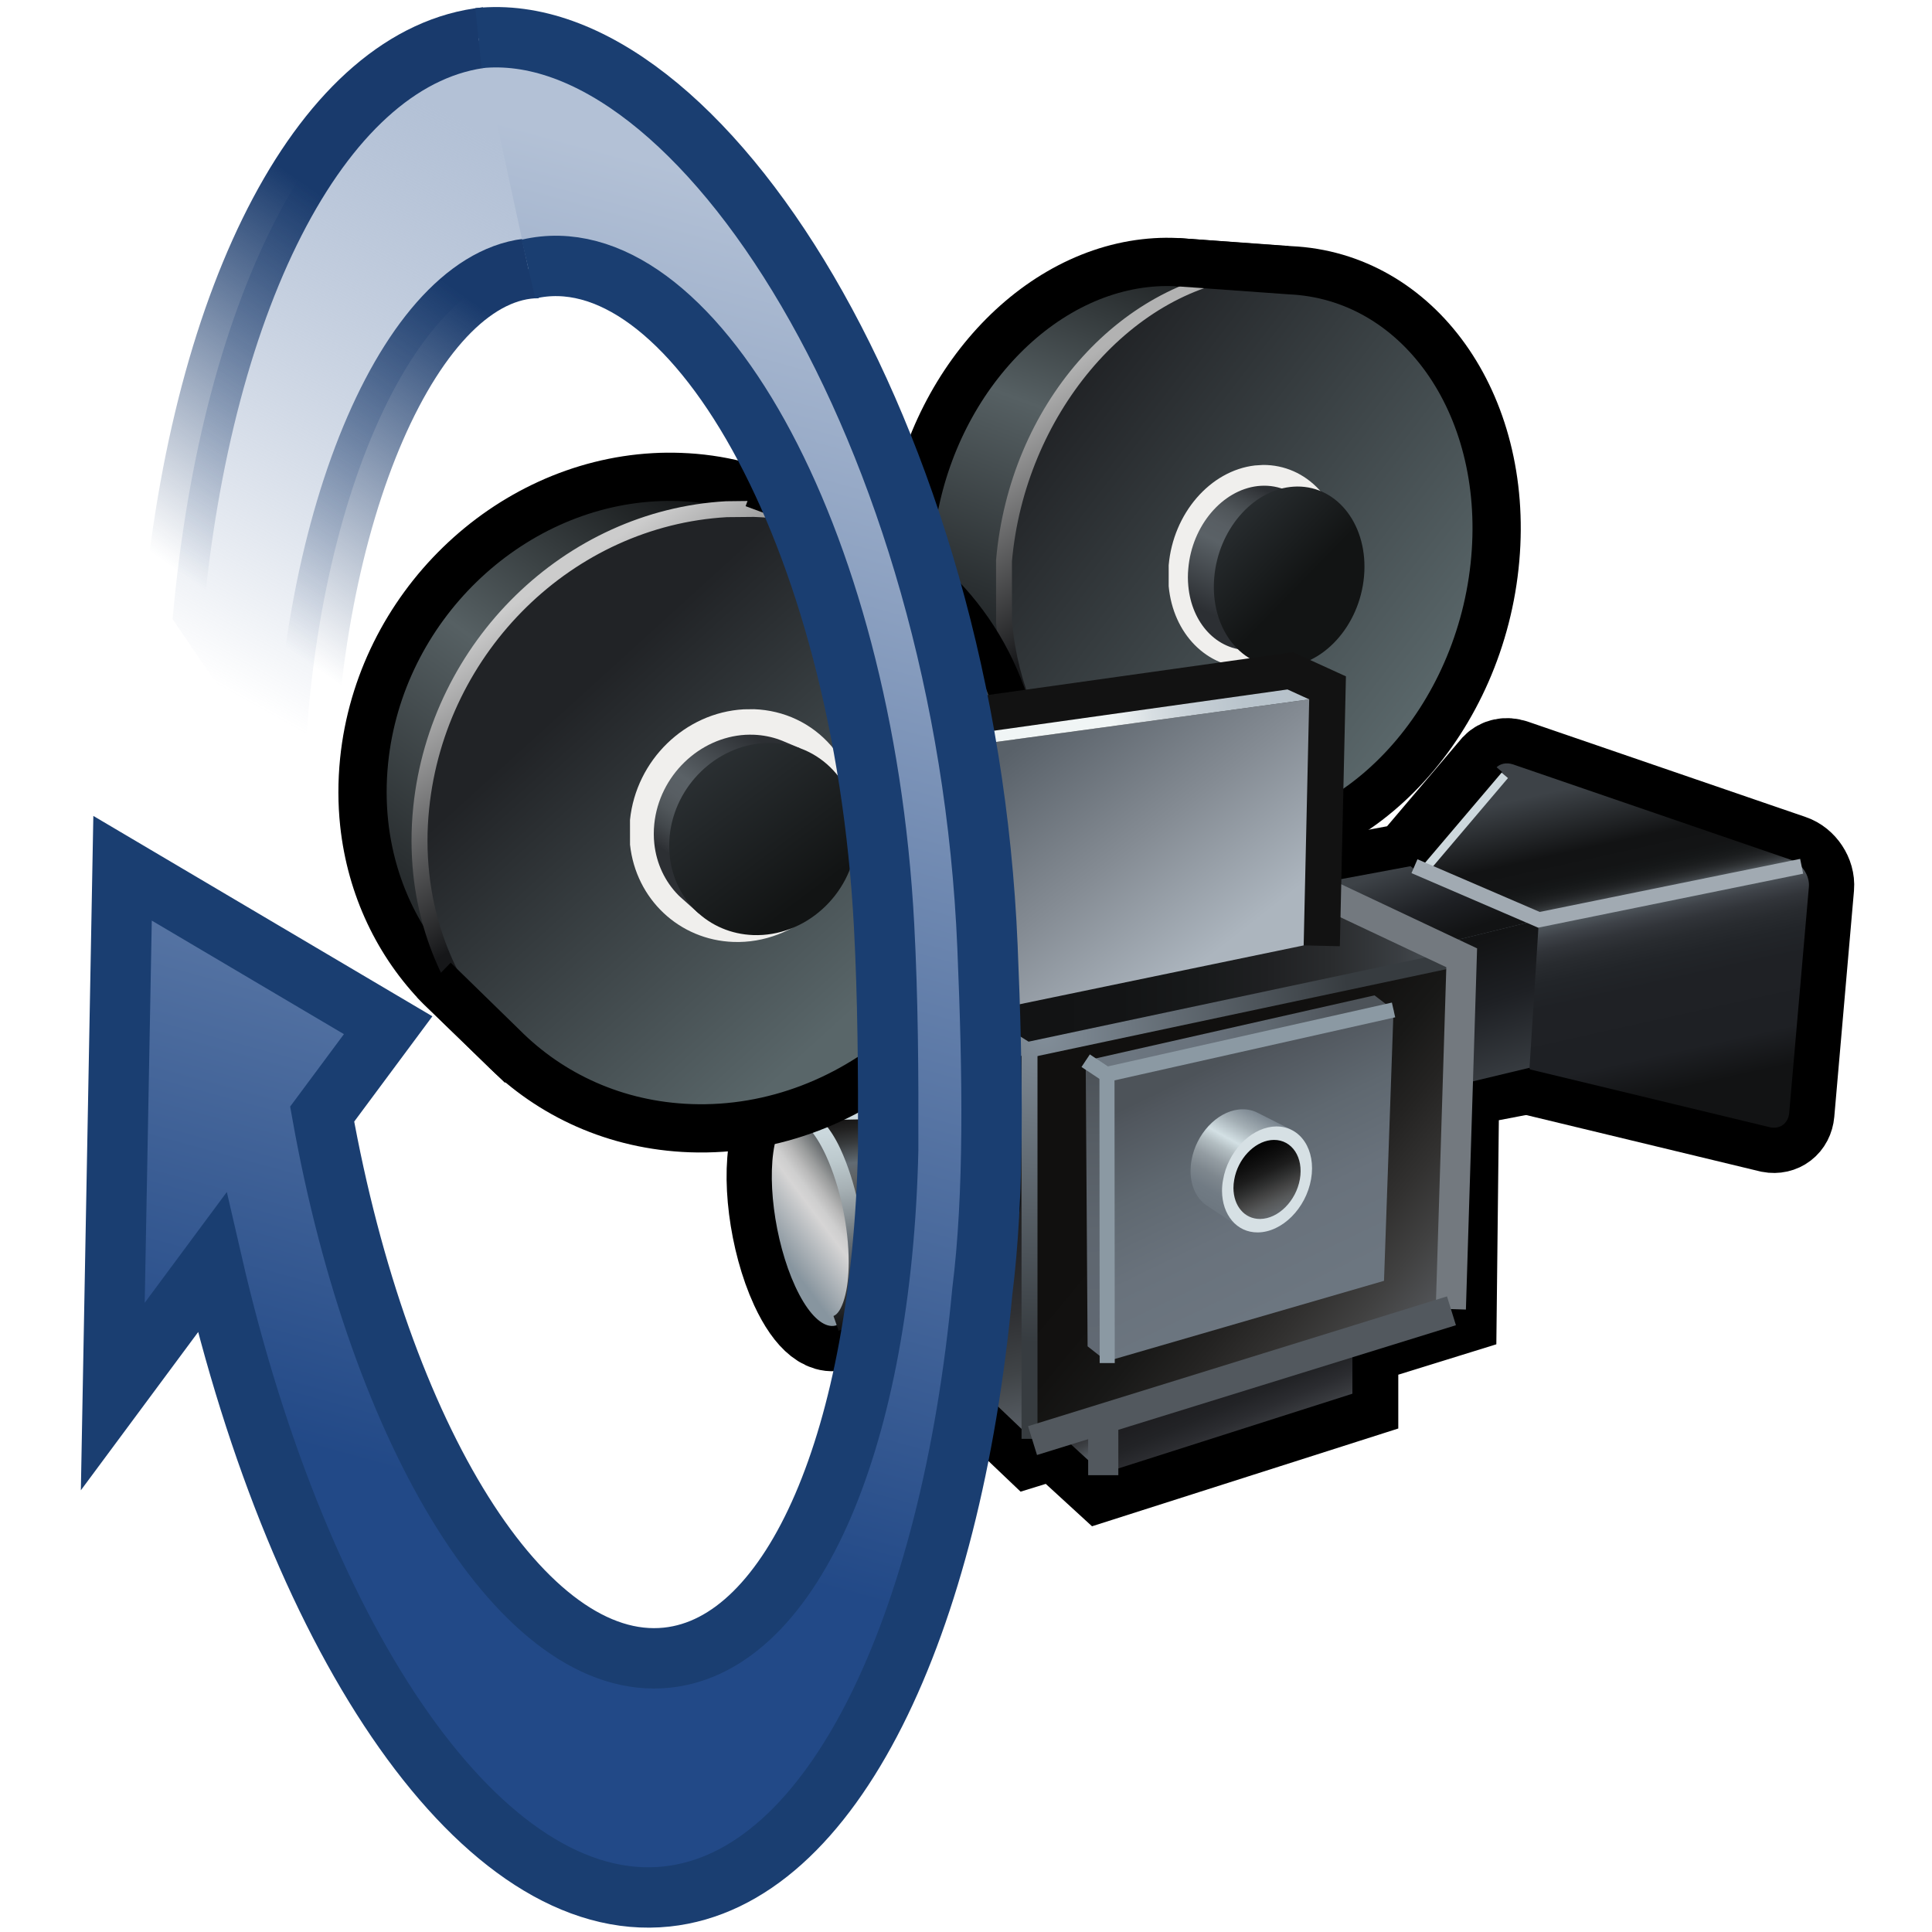 <?xml version="1.0" encoding="UTF-8" standalone="no"?>
<!-- Created with Inkscape (http://www.inkscape.org/) -->
<svg
   xmlns:i="http://ns.adobe.com/AdobeIllustrator/10.0/"
   xmlns:a="http://ns.adobe.com/AdobeSVGViewerExtensions/3.0/"
   xmlns:dc="http://purl.org/dc/elements/1.1/"
   xmlns:cc="http://web.resource.org/cc/"
   xmlns:rdf="http://www.w3.org/1999/02/22-rdf-syntax-ns#"
   xmlns:svg="http://www.w3.org/2000/svg"
   xmlns="http://www.w3.org/2000/svg"
   xmlns:xlink="http://www.w3.org/1999/xlink"
   xmlns:sodipodi="http://sodipodi.sourceforge.net/DTD/sodipodi-0.dtd"
   xmlns:inkscape="http://www.inkscape.org/namespaces/inkscape"
   width="32"
   height="32"
   id="svg14650"
   sodipodi:version="0.32"
   inkscape:version="0.44.1"
   version="1.0"
   sodipodi:docbase="e:\dev_clean\src\houdini\support\icons\tools"
   sodipodi:docname="tilt.svg">
  <defs
     id="defs14652">
    <linearGradient
       id="linearGradient11055"
       gradientUnits="userSpaceOnUse"
       x1="359.477"
       y1="165.859"
       x2="360.143"
       y2="190.359">
      <stop
         offset="0"
         style="stop-color:#b3c1d6;stop-opacity:1;"
         id="stop11069" />
      <stop
         id="stop11071"
         style="stop-color:#224987"
         offset="1" />
      <a:midPointStop
         offset="0.006"
         style="stop-color:#FFFFFF" />
      <a:midPointStop
         offset="0.597"
         style="stop-color:#FFFFFF" />
      <a:midPointStop
         offset="1"
         style="stop-color:#224987" />
    </linearGradient>
    <linearGradient
       inkscape:collect="always"
       id="linearGradient9856">
      <stop
         style="stop-color:#193a6c;stop-opacity:1;"
         offset="0"
         id="stop9858" />
      <stop
         style="stop-color:#193a6c;stop-opacity:0;"
         offset="1"
         id="stop9860" />
    </linearGradient>
    <linearGradient
       id="linearGradient9848">
      <stop
         style="stop-color:#b3c1d6;stop-opacity:1;"
         offset="0"
         id="stop9850" />
      <stop
         style="stop-color:#849abc;stop-opacity:0;"
         offset="1"
         id="stop9852" />
    </linearGradient>
    <linearGradient
       y2="317.743"
       x2="117.487"
       y1="315.413"
       x1="116.365"
       gradientUnits="userSpaceOnUse"
       id="XMLID_671_">
      <stop
         id="stop9547"
         style="stop-color:#000000"
         offset="0" />
      <stop
         id="stop9549"
         style="stop-color:#070707"
         offset="0.163" />
      <stop
         id="stop9551"
         style="stop-color:#111111"
         offset="0.302" />
      <stop
         id="stop9553"
         style="stop-color:#1D1D1D"
         offset="0.432" />
      <stop
         id="stop9555"
         style="stop-color:#2F3030"
         offset="0.557" />
      <stop
         id="stop9557"
         style="stop-color:#444444"
         offset="0.678" />
      <stop
         id="stop9559"
         style="stop-color:#565859"
         offset="0.797" />
      <stop
         id="stop9561"
         style="stop-color:#616569"
         offset="0.91" />
      <stop
         id="stop9563"
         style="stop-color:#626B73"
         offset="1" />
      <a:midPointStop
         style="stop-color:#000000"
         offset="0" />
      <a:midPointStop
         style="stop-color:#000000"
         offset="0.739" />
      <a:midPointStop
         style="stop-color:#626B73"
         offset="1" />
    </linearGradient>
    <linearGradient
       inkscape:collect="always"
       xlink:href="#XMLID_671_"
       id="linearGradient9820"
       gradientUnits="userSpaceOnUse"
       x1="116.365"
       y1="315.413"
       x2="117.487"
       y2="317.743"
       gradientTransform="matrix(1.014,0,0,1.014,-88.778,-287)" />
    <linearGradient
       y2="314.497"
       x2="116.658"
       y1="317.404"
       x1="115.039"
       gradientUnits="userSpaceOnUse"
       id="XMLID_670_">
      <stop
         id="stop9526"
         style="stop-color:#6D7780"
         offset="0" />
      <stop
         id="stop9528"
         style="stop-color:#717B84"
         offset="0.138" />
      <stop
         id="stop9530"
         style="stop-color:#7E878E"
         offset="0.274" />
      <stop
         id="stop9532"
         style="stop-color:#939CA2"
         offset="0.408" />
      <stop
         id="stop9534"
         style="stop-color:#B2BDC1"
         offset="0.542" />
      <stop
         id="stop9536"
         style="stop-color:#D3E0E4"
         offset="0.646" />
      <stop
         id="stop9538"
         style="stop-color:#A3AEB4"
         offset="0.819" />
      <stop
         id="stop9540"
         style="stop-color:#7A858F"
         offset="1" />
      <a:midPointStop
         style="stop-color:#6D7780"
         offset="0" />
      <a:midPointStop
         style="stop-color:#6D7780"
         offset="0.711" />
      <a:midPointStop
         style="stop-color:#D3E0E4"
         offset="0.646" />
      <a:midPointStop
         style="stop-color:#D3E0E4"
         offset="0.476" />
      <a:midPointStop
         style="stop-color:#7A858F"
         offset="1" />
    </linearGradient>
    <linearGradient
       inkscape:collect="always"
       xlink:href="#XMLID_670_"
       id="linearGradient9824"
       gradientUnits="userSpaceOnUse"
       x1="115.039"
       y1="317.404"
       x2="116.658"
       y2="314.497"
       gradientTransform="matrix(1.014,0,0,1.014,-88.778,-287)" />
    <linearGradient
       y2="302.191"
       x2="112.091"
       y1="301.457"
       x1="117.931"
       gradientUnits="userSpaceOnUse"
       id="XMLID_669_">
      <stop
         id="stop9511"
         style="stop-color:#B6C1CA"
         offset="0" />
      <stop
         id="stop9513"
         style="stop-color:#B9C4CC"
         offset="0.295" />
      <stop
         id="stop9515"
         style="stop-color:#C5CED5"
         offset="0.547" />
      <stop
         id="stop9517"
         style="stop-color:#D7DEE2"
         offset="0.783" />
      <stop
         id="stop9519"
         style="stop-color:#F0F5F5"
         offset="1" />
      <a:midPointStop
         style="stop-color:#B6C1CA"
         offset="0" />
      <a:midPointStop
         style="stop-color:#B6C1CA"
         offset="0.739" />
      <a:midPointStop
         style="stop-color:#F0F5F5"
         offset="1" />
    </linearGradient>
    <linearGradient
       y2="304.16"
       x2="107.311"
       y1="310.911"
       x1="107.249"
       gradientUnits="userSpaceOnUse"
       id="XMLID_668_">
      <stop
         id="stop9500"
         style="stop-color:#A5AEB8"
         offset="0" />
      <stop
         id="stop9502"
         style="stop-color:#A1AAB5"
         offset="0.424" />
      <stop
         id="stop9504"
         style="stop-color:#96A1AB"
         offset="0.786" />
      <stop
         id="stop9506"
         style="stop-color:#8B97A3"
         offset="1" />
      <a:midPointStop
         style="stop-color:#A5AEB8"
         offset="0" />
      <a:midPointStop
         style="stop-color:#A5AEB8"
         offset="0.739" />
      <a:midPointStop
         style="stop-color:#8B97A3"
         offset="1" />
    </linearGradient>
    <linearGradient
       y2="302.446"
       x2="109.787"
       y1="309.503"
       x1="115.32"
       gradientUnits="userSpaceOnUse"
       id="XMLID_667_">
      <stop
         id="stop9491"
         style="stop-color:#ACB5BE"
         offset="0" />
      <stop
         id="stop9493"
         style="stop-color:#848B93"
         offset="0.479" />
      <stop
         id="stop9495"
         style="stop-color:#596169"
         offset="1" />
      <a:midPointStop
         style="stop-color:#ACB5BE"
         offset="0" />
      <a:midPointStop
         style="stop-color:#ACB5BE"
         offset="0.531" />
      <a:midPointStop
         style="stop-color:#596169"
         offset="1" />
    </linearGradient>
    <linearGradient
       y2="295.644"
       x2="115.538"
       y1="298"
       x1="117.953"
       gradientUnits="userSpaceOnUse"
       id="XMLID_666_">
      <stop
         id="stop9476"
         style="stop-color:#121414"
         offset="0" />
      <stop
         id="stop9478"
         style="stop-color:#2B3033"
         offset="1" />
      <a:midPointStop
         style="stop-color:#121414"
         offset="0" />
      <a:midPointStop
         style="stop-color:#121414"
         offset="0.5" />
      <a:midPointStop
         style="stop-color:#2B3033"
         offset="1" />
    </linearGradient>
    <linearGradient
       inkscape:collect="always"
       xlink:href="#XMLID_666_"
       id="linearGradient9835"
       gradientUnits="userSpaceOnUse"
       x1="117.953"
       y1="298"
       x2="115.538"
       y2="295.644"
       gradientTransform="matrix(1.014,0,0,1.014,-88.778,-287)" />
    <linearGradient
       y2="303.465"
       x2="99.309"
       y1="307.758"
       x1="102.519"
       gradientUnits="userSpaceOnUse"
       id="XMLID_665_">
      <stop
         id="stop9469"
         style="stop-color:#121414"
         offset="0" />
      <stop
         id="stop9471"
         style="stop-color:#2B3033"
         offset="1" />
      <a:midPointStop
         style="stop-color:#121414"
         offset="0" />
      <a:midPointStop
         style="stop-color:#121414"
         offset="0.5" />
      <a:midPointStop
         style="stop-color:#2B3033"
         offset="1" />
    </linearGradient>
    <linearGradient
       inkscape:collect="always"
       xlink:href="#XMLID_665_"
       id="linearGradient9838"
       gradientUnits="userSpaceOnUse"
       x1="102.519"
       y1="307.758"
       x2="99.309"
       y2="303.465"
       gradientTransform="matrix(1.014,0,0,1.014,-88.778,-287)" />
    <linearGradient
       y2="306.53"
       x2="98.381"
       y1="302.737"
       x1="100.924"
       gradientUnits="userSpaceOnUse"
       id="XMLID_664_">
      <stop
         id="stop9452"
         style="stop-color:#2C2F33"
         offset="0.006" />
      <stop
         id="stop9454"
         style="stop-color:#5A6166"
         offset="0.506" />
      <stop
         id="stop9456"
         style="stop-color:#585E63"
         offset="0.638" />
      <stop
         id="stop9458"
         style="stop-color:#50565A"
         offset="0.751" />
      <stop
         id="stop9460"
         style="stop-color:#43484C"
         offset="0.856" />
      <stop
         id="stop9462"
         style="stop-color:#34373B"
         offset="0.957" />
      <stop
         id="stop9464"
         style="stop-color:#2C2F33"
         offset="1" />
      <a:midPointStop
         style="stop-color:#2C2F33"
         offset="0.006" />
      <a:midPointStop
         style="stop-color:#2C2F33"
         offset="0.5" />
      <a:midPointStop
         style="stop-color:#5A6166"
         offset="0.506" />
      <a:midPointStop
         style="stop-color:#5A6166"
         offset="0.739" />
      <a:midPointStop
         style="stop-color:#2C2F33"
         offset="1" />
    </linearGradient>
    <linearGradient
       inkscape:collect="always"
       xlink:href="#XMLID_664_"
       id="linearGradient9841"
       gradientUnits="userSpaceOnUse"
       x1="100.924"
       y1="302.737"
       x2="98.381"
       y2="306.53"
       gradientTransform="matrix(1.014,0,0,1.014,-88.778,-287)" />
    <linearGradient
       id="XMLID_663_"
       gradientUnits="userSpaceOnUse"
       x1="104.598"
       y1="313.838"
       x2="105.609"
       y2="320.968">
      <stop
         offset="0"
         style="stop-color:#CFDDE2"
         id="stop9433" />
      <stop
         offset="0.152"
         style="stop-color:#CBD8DD"
         id="stop9435" />
      <stop
         offset="0.281"
         style="stop-color:#BCC9CD"
         id="stop9437" />
      <stop
         offset="0.402"
         style="stop-color:#A7B1B5"
         id="stop9439" />
      <stop
         offset="0.519"
         style="stop-color:#899297"
         id="stop9441" />
      <stop
         offset="0.63"
         style="stop-color:#677077"
         id="stop9443" />
      <stop
         offset="0.646"
         style="stop-color:#626B73"
         id="stop9445" />
      <stop
         offset="1"
         style="stop-color:#121212"
         id="stop9447" />
      <a:midPointStop
         offset="0"
         style="stop-color:#CFDDE2" />
      <a:midPointStop
         offset="0.739"
         style="stop-color:#CFDDE2" />
      <a:midPointStop
         offset="0.646"
         style="stop-color:#626B73" />
      <a:midPointStop
         offset="0.5"
         style="stop-color:#626B73" />
      <a:midPointStop
         offset="1"
         style="stop-color:#121212" />
    </linearGradient>
    <linearGradient
       id="XMLID_662_"
       gradientUnits="userSpaceOnUse"
       x1="105.425"
       y1="320.149"
       x2="104.552"
       y2="314.416">
      <stop
         offset="0"
         style="stop-color:#000000"
         id="stop9402" />
      <stop
         offset="0.123"
         style="stop-color:#070707"
         id="stop9404" />
      <stop
         offset="0.225"
         style="stop-color:#111111"
         id="stop9406" />
      <stop
         offset="0.319"
         style="stop-color:#1C1C1C"
         id="stop9408" />
      <stop
         offset="0.409"
         style="stop-color:#2F2F2F"
         id="stop9410" />
      <stop
         offset="0.496"
         style="stop-color:#434444"
         id="stop9412" />
      <stop
         offset="0.58"
         style="stop-color:#555757"
         id="stop9414" />
      <stop
         offset="0.661"
         style="stop-color:#606467"
         id="stop9416" />
      <stop
         offset="0.73"
         style="stop-color:#626B73"
         id="stop9418" />
      <stop
         offset="0.751"
         style="stop-color:#596167"
         id="stop9420" />
      <stop
         offset="0.838"
         style="stop-color:#383B3D"
         id="stop9422" />
      <stop
         offset="0.912"
         style="stop-color:#232323"
         id="stop9424" />
      <stop
         offset="0.968"
         style="stop-color:#171616"
         id="stop9426" />
      <stop
         offset="1"
         style="stop-color:#121212"
         id="stop9428" />
      <a:midPointStop
         offset="0"
         style="stop-color:#000000" />
      <a:midPointStop
         offset="0.744"
         style="stop-color:#000000" />
      <a:midPointStop
         offset="0.73"
         style="stop-color:#626B73" />
      <a:midPointStop
         offset="0.417"
         style="stop-color:#626B73" />
      <a:midPointStop
         offset="1"
         style="stop-color:#121212" />
    </linearGradient>
    <linearGradient
       y2="314.445"
       x2="107.471"
       y1="318.345"
       x1="108.432"
       gradientUnits="userSpaceOnUse"
       id="XMLID_661_">
      <stop
         id="stop9369"
         style="stop-color:#000000"
         offset="0" />
      <stop
         id="stop9371"
         style="stop-color:#070707"
         offset="0.123" />
      <stop
         id="stop9373"
         style="stop-color:#111111"
         offset="0.225" />
      <stop
         id="stop9375"
         style="stop-color:#1C1C1C"
         offset="0.319" />
      <stop
         id="stop9377"
         style="stop-color:#2F2F2F"
         offset="0.409" />
      <stop
         id="stop9379"
         style="stop-color:#434444"
         offset="0.496" />
      <stop
         id="stop9381"
         style="stop-color:#555757"
         offset="0.58" />
      <stop
         id="stop9383"
         style="stop-color:#606467"
         offset="0.661" />
      <stop
         id="stop9385"
         style="stop-color:#626B73"
         offset="0.73" />
      <stop
         id="stop9387"
         style="stop-color:#596167"
         offset="0.751" />
      <stop
         id="stop9389"
         style="stop-color:#383B3D"
         offset="0.838" />
      <stop
         id="stop9391"
         style="stop-color:#232323"
         offset="0.912" />
      <stop
         id="stop9393"
         style="stop-color:#171616"
         offset="0.968" />
      <stop
         id="stop9395"
         style="stop-color:#121212"
         offset="1" />
      <a:midPointStop
         style="stop-color:#000000"
         offset="0" />
      <a:midPointStop
         style="stop-color:#000000"
         offset="0.744" />
      <a:midPointStop
         style="stop-color:#626B73"
         offset="0.73" />
      <a:midPointStop
         style="stop-color:#626B73"
         offset="0.417" />
      <a:midPointStop
         style="stop-color:#121212"
         offset="1" />
    </linearGradient>
    <linearGradient
       inkscape:collect="always"
       xlink:href="#XMLID_661_"
       id="linearGradient9871"
       gradientUnits="userSpaceOnUse"
       x1="108.432"
       y1="318.345"
       x2="107.471"
       y2="314.445"
       gradientTransform="matrix(1.014,0,0,1.014,-88.778,-287)" />
    <linearGradient
       y2="316.779"
       x2="104.147"
       y1="318.713"
       x1="101.549"
       gradientUnits="userSpaceOnUse"
       id="XMLID_660_">
      <stop
         id="stop9350"
         style="stop-color:#87959F"
         offset="0" />
      <stop
         id="stop9352"
         style="stop-color:#939EA6"
         offset="0.071" />
      <stop
         id="stop9354"
         style="stop-color:#D6D5D5"
         offset="0.489" />
      <stop
         id="stop9356"
         style="stop-color:#CECECE"
         offset="0.573" />
      <stop
         id="stop9358"
         style="stop-color:#B9B9B9"
         offset="0.673" />
      <stop
         id="stop9360"
         style="stop-color:#9A9C9C"
         offset="0.781" />
      <stop
         id="stop9362"
         style="stop-color:#737779"
         offset="0.894" />
      <stop
         id="stop9364"
         style="stop-color:#4D5359"
         offset="1" />
      <a:midPointStop
         style="stop-color:#87959F"
         offset="0" />
      <a:midPointStop
         style="stop-color:#87959F"
         offset="0.485" />
      <a:midPointStop
         style="stop-color:#D6D5D5"
         offset="0.489" />
      <a:midPointStop
         style="stop-color:#D6D5D5"
         offset="0.67" />
      <a:midPointStop
         style="stop-color:#4D5359"
         offset="1" />
    </linearGradient>
    <linearGradient
       inkscape:collect="always"
       xlink:href="#XMLID_660_"
       id="linearGradient9874"
       gradientUnits="userSpaceOnUse"
       x1="101.549"
       y1="318.713"
       x2="104.147"
       y2="316.779"
       gradientTransform="matrix(1.014,0,0,1.014,-88.778,-287)" />
    <linearGradient
       y2="325.202"
       x2="111.507"
       y1="323.062"
       x1="110.47"
       gradientUnits="userSpaceOnUse"
       id="XMLID_659_">
      <stop
         id="stop9333"
         style="stop-color:#161617"
         offset="0" />
      <stop
         id="stop9335"
         style="stop-color:#171718"
         offset="0.208" />
      <stop
         id="stop9337"
         style="stop-color:#1B1C1D"
         offset="0.385" />
      <stop
         id="stop9339"
         style="stop-color:#232425"
         offset="0.551" />
      <stop
         id="stop9341"
         style="stop-color:#2E2F32"
         offset="0.711" />
      <stop
         id="stop9343"
         style="stop-color:#3E4145"
         offset="0.864" />
      <stop
         id="stop9345"
         style="stop-color:#52585E"
         offset="1" />
      <a:midPointStop
         style="stop-color:#161617"
         offset="0" />
      <a:midPointStop
         style="stop-color:#161617"
         offset="0.739" />
      <a:midPointStop
         style="stop-color:#52585E"
         offset="1" />
    </linearGradient>
    <linearGradient
       y2="325.482"
       x2="116.434"
       y1="322.629"
       x1="115.234"
       gradientUnits="userSpaceOnUse"
       id="XMLID_658_">
      <stop
         id="stop9316"
         style="stop-color:#1C1C1F"
         offset="0" />
      <stop
         id="stop9318"
         style="stop-color:#1E1E21"
         offset="0.208" />
      <stop
         id="stop9320"
         style="stop-color:#222326"
         offset="0.385" />
      <stop
         id="stop9322"
         style="stop-color:#2B2C30"
         offset="0.551" />
      <stop
         id="stop9324"
         style="stop-color:#383A3E"
         offset="0.711" />
      <stop
         id="stop9326"
         style="stop-color:#4B4F55"
         offset="0.864" />
      <stop
         id="stop9328"
         style="stop-color:#626B73"
         offset="1" />
      <a:midPointStop
         style="stop-color:#1C1C1F"
         offset="0" />
      <a:midPointStop
         style="stop-color:#1C1C1F"
         offset="0.739" />
      <a:midPointStop
         style="stop-color:#626B73"
         offset="1" />
    </linearGradient>
    <linearGradient
       y2="313.356"
       x2="111.512"
       y1="321.808"
       x1="111.698"
       gradientUnits="userSpaceOnUse"
       id="XMLID_657_">
      <stop
         id="stop9305"
         style="stop-color:#616973"
         offset="0" />
      <stop
         id="stop9307"
         style="stop-color:#5E666F"
         offset="0.417" />
      <stop
         id="stop9309"
         style="stop-color:#565D64"
         offset="0.772" />
      <stop
         id="stop9311"
         style="stop-color:#4D5359"
         offset="1" />
      <a:midPointStop
         style="stop-color:#616973"
         offset="0" />
      <a:midPointStop
         style="stop-color:#616973"
         offset="0.739" />
      <a:midPointStop
         style="stop-color:#4D5359"
         offset="1" />
    </linearGradient>
    <linearGradient
       y2="311.58"
       x2="119.393"
       y1="312.623"
       x1="112.503"
       gradientUnits="userSpaceOnUse"
       id="XMLID_656_">
      <stop
         id="stop9292"
         style="stop-color:#6C7680"
         offset="0" />
      <stop
         id="stop9294"
         style="stop-color:#69727C"
         offset="0.355" />
      <stop
         id="stop9296"
         style="stop-color:#5F6870"
         offset="0.659" />
      <stop
         id="stop9298"
         style="stop-color:#51575E"
         offset="0.942" />
      <stop
         id="stop9300"
         style="stop-color:#4D5359"
         offset="1" />
      <a:midPointStop
         style="stop-color:#6C7680"
         offset="0" />
      <a:midPointStop
         style="stop-color:#6C7680"
         offset="0.739" />
      <a:midPointStop
         style="stop-color:#4D5359"
         offset="1" />
    </linearGradient>
    <linearGradient
       y2="313.285"
       x2="114.701"
       y1="320.286"
       x1="118.09"
       gradientUnits="userSpaceOnUse"
       id="XMLID_655_">
      <stop
         id="stop9277"
         style="stop-color:#6C7680"
         offset="0" />
      <stop
         id="stop9279"
         style="stop-color:#69727C"
         offset="0.355" />
      <stop
         id="stop9281"
         style="stop-color:#5F6870"
         offset="0.659" />
      <stop
         id="stop9283"
         style="stop-color:#51575E"
         offset="0.942" />
      <stop
         id="stop9285"
         style="stop-color:#4D5359"
         offset="1" />
      <a:midPointStop
         style="stop-color:#6C7680"
         offset="0" />
      <a:midPointStop
         style="stop-color:#6C7680"
         offset="0.739" />
      <a:midPointStop
         style="stop-color:#4D5359"
         offset="1" />
    </linearGradient>
    <linearGradient
       y2="295.308"
       x2="117.563"
       y1="299.183"
       x1="115.751"
       gradientUnits="userSpaceOnUse"
       id="XMLID_654_">
      <stop
         id="stop9260"
         style="stop-color:#2C2F33"
         offset="0.006" />
      <stop
         id="stop9262"
         style="stop-color:#5A6166"
         offset="0.506" />
      <stop
         id="stop9264"
         style="stop-color:#585E63"
         offset="0.638" />
      <stop
         id="stop9266"
         style="stop-color:#50565A"
         offset="0.751" />
      <stop
         id="stop9268"
         style="stop-color:#43484C"
         offset="0.856" />
      <stop
         id="stop9270"
         style="stop-color:#34373B"
         offset="0.957" />
      <stop
         id="stop9272"
         style="stop-color:#2C2F33"
         offset="1" />
      <a:midPointStop
         style="stop-color:#2C2F33"
         offset="0.006" />
      <a:midPointStop
         style="stop-color:#2C2F33"
         offset="0.5" />
      <a:midPointStop
         style="stop-color:#5A6166"
         offset="0.506" />
      <a:midPointStop
         style="stop-color:#5A6166"
         offset="0.739" />
      <a:midPointStop
         style="stop-color:#2C2F33"
         offset="1" />
    </linearGradient>
    <linearGradient
       inkscape:collect="always"
       xlink:href="#XMLID_654_"
       id="linearGradient9883"
       gradientUnits="userSpaceOnUse"
       x1="115.751"
       y1="299.183"
       x2="117.563"
       y2="295.308"
       gradientTransform="matrix(1.014,0,0,1.014,-88.778,-287)" />
    <linearGradient
       id="XMLID_653_"
       gradientUnits="userSpaceOnUse"
       x1="115.693"
       y1="296.266"
       x2="111.95"
       y2="290.414">
      <stop
         offset="0"
         style="stop-color:#161719"
         id="stop9245" />
      <stop
         offset="1"
         style="stop-color:#B2B2B2"
         id="stop9247" />
      <a:midPointStop
         offset="0"
         style="stop-color:#161719" />
      <a:midPointStop
         offset="0.5"
         style="stop-color:#161719" />
      <a:midPointStop
         offset="1"
         style="stop-color:#B2B2B2" />
    </linearGradient>
    <linearGradient
       id="XMLID_652_"
       gradientUnits="userSpaceOnUse"
       x1="110.121"
       y1="292.456"
       x2="121.872"
       y2="301.456">
      <stop
         offset="0.006"
         style="stop-color:#212326"
         id="stop9238" />
      <stop
         offset="1"
         style="stop-color:#596669"
         id="stop9240" />
      <a:midPointStop
         offset="0.006"
         style="stop-color:#212326" />
      <a:midPointStop
         offset="0.5"
         style="stop-color:#212326" />
      <a:midPointStop
         offset="1"
         style="stop-color:#596669" />
    </linearGradient>
    <linearGradient
       y2="297.577"
       x2="94.868"
       y1="304.31"
       x1="99.238"
       gradientUnits="userSpaceOnUse"
       id="XMLID_651_">
      <stop
         id="stop9229"
         style="stop-color:#161719"
         offset="0" />
      <stop
         id="stop9231"
         style="stop-color:#CCCCCC"
         offset="1" />
      <a:midPointStop
         style="stop-color:#161719"
         offset="0" />
      <a:midPointStop
         style="stop-color:#161719"
         offset="0.5" />
      <a:midPointStop
         style="stop-color:#CCCCCC"
         offset="1" />
    </linearGradient>
    <linearGradient
       inkscape:collect="always"
       xlink:href="#XMLID_651_"
       id="linearGradient9899"
       gradientUnits="userSpaceOnUse"
       x1="99.238"
       y1="304.31"
       x2="94.868"
       y2="297.577"
       gradientTransform="matrix(1.014,0,0,1.014,-88.778,-287)" />
    <linearGradient
       y2="310.642"
       x2="104.749"
       y1="300.837"
       x1="95.831"
       gradientUnits="userSpaceOnUse"
       id="XMLID_650_">
      <stop
         id="stop9222"
         style="stop-color:#212326"
         offset="0.006" />
      <stop
         id="stop9224"
         style="stop-color:#596669"
         offset="1" />
      <a:midPointStop
         style="stop-color:#212326"
         offset="0.006" />
      <a:midPointStop
         style="stop-color:#212326"
         offset="0.5" />
      <a:midPointStop
         style="stop-color:#596669"
         offset="1" />
    </linearGradient>
    <linearGradient
       inkscape:collect="always"
       xlink:href="#XMLID_650_"
       id="linearGradient9902"
       gradientUnits="userSpaceOnUse"
       x1="95.831"
       y1="300.837"
       x2="104.749"
       y2="310.642"
       gradientTransform="matrix(1.014,0,0,1.014,-88.778,-287)" />
    <linearGradient
       y2="308.361"
       x2="90.171"
       y1="295.642"
       x1="99.486"
       gradientUnits="userSpaceOnUse"
       id="XMLID_649_">
      <stop
         id="stop9213"
         style="stop-color:#141617"
         offset="0" />
      <stop
         id="stop9215"
         style="stop-color:#566063"
         offset="0.483" />
      <stop
         id="stop9217"
         style="stop-color:#232729"
         offset="1" />
      <a:midPointStop
         style="stop-color:#141617"
         offset="0" />
      <a:midPointStop
         style="stop-color:#141617"
         offset="0.5" />
      <a:midPointStop
         style="stop-color:#566063"
         offset="0.483" />
      <a:midPointStop
         style="stop-color:#566063"
         offset="0.5" />
      <a:midPointStop
         style="stop-color:#232729"
         offset="1" />
    </linearGradient>
    <linearGradient
       inkscape:collect="always"
       xlink:href="#XMLID_649_"
       id="linearGradient9905"
       gradientUnits="userSpaceOnUse"
       x1="99.486"
       y1="295.642"
       x2="90.171"
       y2="308.361"
       gradientTransform="matrix(1.014,0,0,1.014,-88.778,-287)" />
    <linearGradient
       y2="299.691"
       x2="109.224"
       y1="286.865"
       x1="113.933"
       gradientUnits="userSpaceOnUse"
       id="XMLID_648_">
      <stop
         id="stop9204"
         style="stop-color:#141617"
         offset="0" />
      <stop
         id="stop9206"
         style="stop-color:#566063"
         offset="0.483" />
      <stop
         id="stop9208"
         style="stop-color:#232729"
         offset="1" />
      <a:midPointStop
         style="stop-color:#141617"
         offset="0" />
      <a:midPointStop
         style="stop-color:#141617"
         offset="0.5" />
      <a:midPointStop
         style="stop-color:#566063"
         offset="0.483" />
      <a:midPointStop
         style="stop-color:#566063"
         offset="0.5" />
      <a:midPointStop
         style="stop-color:#232729"
         offset="1" />
    </linearGradient>
    <linearGradient
       inkscape:collect="always"
       xlink:href="#XMLID_648_"
       id="linearGradient9908"
       gradientUnits="userSpaceOnUse"
       x1="113.933"
       y1="286.865"
       x2="109.224"
       y2="299.691"
       gradientTransform="matrix(1.014,0,0,1.014,-88.778,-287)" />
    <radialGradient
       id="XMLID_647_"
       cx="109.941"
       cy="312.073"
       r="9.655"
       fx="109.941"
       fy="312.073"
       gradientUnits="userSpaceOnUse">
      <stop
         offset="0"
         style="stop-color:#828E99"
         id="stop9195" />
      <stop
         offset="1"
         style="stop-color:#373C40"
         id="stop9197" />
      <a:midPointStop
         offset="0"
         style="stop-color:#828E99" />
      <a:midPointStop
         offset="0.5"
         style="stop-color:#828E99" />
      <a:midPointStop
         offset="1"
         style="stop-color:#373C40" />
    </radialGradient>
    <radialGradient
       id="XMLID_646_"
       cx="109.94"
       cy="312.074"
       r="9.655"
       fx="109.94"
       fy="312.074"
       gradientUnits="userSpaceOnUse">
      <stop
         offset="0"
         style="stop-color:#828E99"
         id="stop9186" />
      <stop
         offset="1"
         style="stop-color:#373C40"
         id="stop9188" />
      <a:midPointStop
         offset="0"
         style="stop-color:#828E99" />
      <a:midPointStop
         offset="0.5"
         style="stop-color:#828E99" />
      <a:midPointStop
         offset="1"
         style="stop-color:#373C40" />
    </radialGradient>
    <linearGradient
       y2="309.648"
       x2="124.153"
       y1="309.648"
       x1="109.501"
       gradientUnits="userSpaceOnUse"
       id="XMLID_645_">
      <stop
         id="stop9165"
         style="stop-color:#121314"
         offset="0" />
      <stop
         id="stop9167"
         style="stop-color:#131415"
         offset="0.19" />
      <stop
         id="stop9169"
         style="stop-color:#17191A"
         offset="0.352" />
      <stop
         id="stop9171"
         style="stop-color:#1F2022"
         offset="0.504" />
      <stop
         id="stop9173"
         style="stop-color:#2A2C2E"
         offset="0.65" />
      <stop
         id="stop9175"
         style="stop-color:#3A3E42"
         offset="0.791" />
      <stop
         id="stop9177"
         style="stop-color:#52595F"
         offset="0.927" />
      <stop
         id="stop9179"
         style="stop-color:#626B73"
         offset="1" />
      <a:midPointStop
         style="stop-color:#121314"
         offset="0" />
      <a:midPointStop
         style="stop-color:#121314"
         offset="0.739" />
      <a:midPointStop
         style="stop-color:#626B73"
         offset="1" />
    </linearGradient>
    <linearGradient
       y2="325.27"
       x2="108.701"
       y1="312.679"
       x1="106.022"
       gradientUnits="userSpaceOnUse"
       id="XMLID_644_">
      <stop
         id="stop9146"
         style="stop-color:#161617"
         offset="0" />
      <stop
         id="stop9148"
         style="stop-color:#171718"
         offset="0.195" />
      <stop
         id="stop9150"
         style="stop-color:#1C1C1D"
         offset="0.361" />
      <stop
         id="stop9152"
         style="stop-color:#242426"
         offset="0.516" />
      <stop
         id="stop9154"
         style="stop-color:#2F3033"
         offset="0.665" />
      <stop
         id="stop9156"
         style="stop-color:#404447"
         offset="0.81" />
      <stop
         id="stop9158"
         style="stop-color:#585E65"
         offset="0.95" />
      <stop
         id="stop9160"
         style="stop-color:#626B73"
         offset="1" />
      <a:midPointStop
         style="stop-color:#161617"
         offset="0" />
      <a:midPointStop
         style="stop-color:#161617"
         offset="0.739" />
      <a:midPointStop
         style="stop-color:#626B73"
         offset="1" />
    </linearGradient>
    <linearGradient
       y2="322.672"
       x2="122.957"
       y1="315.036"
       x1="113.713"
       gradientUnits="userSpaceOnUse"
       id="XMLID_643_">
      <stop
         id="stop9125"
         style="stop-color:#11100F"
         offset="0" />
      <stop
         id="stop9127"
         style="stop-color:#121110"
         offset="0.171" />
      <stop
         id="stop9129"
         style="stop-color:#181817"
         offset="0.316" />
      <stop
         id="stop9131"
         style="stop-color:#242322"
         offset="0.453" />
      <stop
         id="stop9133"
         style="stop-color:#323130"
         offset="0.584" />
      <stop
         id="stop9135"
         style="stop-color:#414141"
         offset="0.711" />
      <stop
         id="stop9137"
         style="stop-color:#515356"
         offset="0.835" />
      <stop
         id="stop9139"
         style="stop-color:#5E646A"
         offset="0.954" />
      <stop
         id="stop9141"
         style="stop-color:#626B73"
         offset="1" />
      <a:midPointStop
         style="stop-color:#11100F"
         offset="0" />
      <a:midPointStop
         style="stop-color:#11100F"
         offset="0.739" />
      <a:midPointStop
         style="stop-color:#626B73"
         offset="1" />
    </linearGradient>
    <linearGradient
       y2="309.237"
       x2="123.134"
       y1="313.892"
       x1="124.724"
       gradientUnits="userSpaceOnUse"
       id="XMLID_638_">
      <stop
         id="stop9046"
         style="stop-color:#3D4247"
         offset="0.006" />
      <stop
         id="stop9048"
         style="stop-color:#1E2024"
         offset="0.596" />
      <stop
         id="stop9050"
         style="stop-color:#121314"
         offset="1" />
      <a:midPointStop
         style="stop-color:#3D4247"
         offset="0.006" />
      <a:midPointStop
         style="stop-color:#3D4247"
         offset="0.5" />
      <a:midPointStop
         style="stop-color:#1E2024"
         offset="0.596" />
      <a:midPointStop
         style="stop-color:#1E2024"
         offset="0.5" />
      <a:midPointStop
         style="stop-color:#121314"
         offset="1" />
    </linearGradient>
    <linearGradient
       y2="309.137"
       x2="122.305"
       y1="306.692"
       x1="121.422"
       gradientUnits="userSpaceOnUse"
       id="XMLID_637_">
      <stop
         id="stop9037"
         style="stop-color:#3D4247"
         offset="0.006" />
      <stop
         id="stop9039"
         style="stop-color:#1E2024"
         offset="0.596" />
      <stop
         id="stop9041"
         style="stop-color:#121314"
         offset="1" />
      <a:midPointStop
         style="stop-color:#3D4247"
         offset="0.006" />
      <a:midPointStop
         style="stop-color:#3D4247"
         offset="0.5" />
      <a:midPointStop
         style="stop-color:#1E2024"
         offset="0.596" />
      <a:midPointStop
         style="stop-color:#1E2024"
         offset="0.5" />
      <a:midPointStop
         style="stop-color:#121314"
         offset="1" />
    </linearGradient>
    <linearGradient
       y2="313.917"
       x2="129.194"
       y1="304.143"
       x1="127.034"
       gradientUnits="userSpaceOnUse"
       id="XMLID_632_">
      <stop
         id="stop8928"
         style="stop-color:#3D4247"
         offset="0.006" />
      <stop
         id="stop8930"
         style="stop-color:#121314"
         offset="0.202" />
      <stop
         id="stop8932"
         style="stop-color:#131415"
         offset="0.27" />
      <stop
         id="stop8934"
         style="stop-color:#151718"
         offset="0.298" />
      <stop
         id="stop8936"
         style="stop-color:#1A1C1D"
         offset="0.32" />
      <stop
         id="stop8938"
         style="stop-color:#222426"
         offset="0.338" />
      <stop
         id="stop8940"
         style="stop-color:#2D3032"
         offset="0.353" />
      <stop
         id="stop8942"
         style="stop-color:#3C4044"
         offset="0.367" />
      <stop
         id="stop8944"
         style="stop-color:#50575C"
         offset="0.379" />
      <stop
         id="stop8946"
         style="stop-color:#626B73"
         offset="0.388" />
      <stop
         id="stop8948"
         style="stop-color:#4F565C"
         offset="0.413" />
      <stop
         id="stop8950"
         style="stop-color:#3E4248"
         offset="0.447" />
      <stop
         id="stop8952"
         style="stop-color:#313439"
         offset="0.485" />
      <stop
         id="stop8954"
         style="stop-color:#282B2F"
         offset="0.531" />
      <stop
         id="stop8956"
         style="stop-color:#222529"
         offset="0.586" />
      <stop
         id="stop8958"
         style="stop-color:#1F2125"
         offset="0.665" />
      <stop
         id="stop8960"
         style="stop-color:#1E2024"
         offset="0.882" />
      <stop
         id="stop8962"
         style="stop-color:#121314"
         offset="1" />
      <a:midPointStop
         style="stop-color:#3D4247"
         offset="0.006" />
      <a:midPointStop
         style="stop-color:#3D4247"
         offset="0.5" />
      <a:midPointStop
         style="stop-color:#121314"
         offset="0.202" />
      <a:midPointStop
         style="stop-color:#121314"
         offset="0.85" />
      <a:midPointStop
         style="stop-color:#626B73"
         offset="0.388" />
      <a:midPointStop
         style="stop-color:#626B73"
         offset="0.13" />
      <a:midPointStop
         style="stop-color:#1E2024"
         offset="0.882" />
      <a:midPointStop
         style="stop-color:#1E2024"
         offset="0.5" />
      <a:midPointStop
         style="stop-color:#121314"
         offset="1" />
    </linearGradient>
    <linearGradient
       inkscape:collect="always"
       xlink:href="#XMLID_632_"
       id="linearGradient9949"
       gradientUnits="userSpaceOnUse"
       x1="127.034"
       y1="304.143"
       x2="129.194"
       y2="313.917"
       gradientTransform="matrix(1.014,0,0,1.014,-88.778,-287)" />
    <linearGradient
       y2="190.359"
       x2="360.143"
       y1="165.859"
       x1="359.477"
       gradientUnits="userSpaceOnUse"
       id="XMLID_385_">
      <stop
         id="stop6019"
         style="stop-color:#FFFFFF"
         offset="0.006" />
      <stop
         id="stop6021"
         style="stop-color:#F6F7FA"
         offset="0.1" />
      <stop
         id="stop6023"
         style="stop-color:#DCE3EC"
         offset="0.255" />
      <stop
         id="stop6025"
         style="stop-color:#B3C1D6"
         offset="0.453" />
      <stop
         id="stop6027"
         style="stop-color:#7A92B7"
         offset="0.685" />
      <stop
         id="stop6029"
         style="stop-color:#325790"
         offset="0.944" />
      <stop
         id="stop6031"
         style="stop-color:#224987"
         offset="1" />
      <a:midPointStop
         style="stop-color:#FFFFFF"
         offset="0.006" />
      <a:midPointStop
         style="stop-color:#FFFFFF"
         offset="0.597" />
      <a:midPointStop
         style="stop-color:#224987"
         offset="1" />
    </linearGradient>
    <linearGradient
       inkscape:collect="always"
       xlink:href="#linearGradient9848"
       id="linearGradient9854"
       x1="9.208"
       y1="2.605"
       x2="3.507"
       y2="10.701"
       gradientUnits="userSpaceOnUse"
       gradientTransform="matrix(1.02,-0.107,0.107,1.019,-1.128,0.814)" />
    <linearGradient
       inkscape:collect="always"
       xlink:href="#linearGradient9856"
       id="linearGradient9862"
       x1="7.482"
       y1="4.298"
       x2="3.346"
       y2="9.049"
       gradientUnits="userSpaceOnUse"
       gradientTransform="matrix(1.02,-0.107,0.107,1.019,-1.128,0.814)" />
    <linearGradient
       inkscape:collect="always"
       xlink:href="#linearGradient11055"
       id="linearGradient11053"
       gradientUnits="userSpaceOnUse"
       gradientTransform="matrix(0.114,1.081,-1.082,0.114,166.949,-387.719)"
       x1="341.333"
       y1="182.406"
       x2="360.221"
       y2="189.775" />
  </defs>
  <sodipodi:namedview
     id="base"
     pagecolor="#ffffff"
     bordercolor="#666666"
     borderopacity="1.0"
     inkscape:pageopacity="0.0"
     inkscape:pageshadow="2"
     inkscape:zoom="16.138472"
     inkscape:cx="16.012652"
     inkscape:cy="13.29695"
     inkscape:document-units="px"
     inkscape:current-layer="layer1"
     inkscape:window-width="1150"
     inkscape:window-height="1023"
     inkscape:window-x="422"
     inkscape:window-y="21"
     stroke="#204a87"
     fill="#3465a4" />
  <g
     inkscape:label="Layer 1"
     inkscape:groupmode="layer"
     id="layer1">
    <g
       id="g9955"
       transform="matrix(0.521,0,0,0.521,5.463,1.799)">
      <path
         sodipodi:nodetypes="cccccccccsscccc"
         i:knockout="Off"
         d="M 16.645,31.415 L 16.655,31.937 L 14.819,31.975 C 14.559,31.989 14.338,32.231 14.197,32.714 C 13.86,33.877 14.128,35.995 14.797,37.444 C 15.282,38.494 15.842,38.904 16.244,38.608 L 17.664,37.891 L 22.341,42.345 L 23.124,42.103 L 24.588,43.445 L 32.529,40.91 L 32.529,39.19 L 35.658,38.22 L 35.739,30.968 L 38.158,30.505"
         id="path8919"
         style="fill:none;stroke:black;stroke-width:2.877" />
      <path
         i:knockout="Off"
         d="M 38.16,30.546 L 45.806,32.389 C 46.11,32.445 46.366,32.254 46.395,31.929 L 47.021,24.743 C 47.052,24.385 46.797,23.998 46.45,23.881 L 37.618,20.849 C 37.402,20.776 37.201,20.825 37.073,20.958 L 34.377,24.135 L 31.172,24.734 L 29.749,24.098"
         id="path8921"
         style="fill:none;stroke:black;stroke-width:2.877" />
      <path
         i:knockout="Off"
         d="M 38.16,30.546 L 45.806,32.389 C 46.11,32.445 46.366,32.254 46.395,31.929 L 47.021,24.743 C 47.052,24.385 46.797,23.998 46.45,23.881 L 37.618,20.849 C 37.402,20.776 37.201,20.825 37.073,20.958 L 34.377,24.135"
         id="path8964"
         style="fill:url(#linearGradient9949)" />
      <polygon
         transform="matrix(1.014,0,0,1.014,-88.778,-287)"
         i:knockout="Off"
         points="122.259,309.256 118.273,307.378 121.435,306.789 125.46,308.47 122.259,309.256 "
         id="polygon9043"
         style="fill:url(#XMLID_637_)" />
      <polygon
         transform="matrix(1.014,0,0,1.014,-88.778,-287)"
         i:knockout="Off"
         points="122.118,313.84 125.165,313.109 125.46,308.47 122.259,309.256 122.118,313.84 "
         id="polygon9052"
         style="fill:url(#XMLID_638_)" />
      <polygon
         transform="matrix(1.014,0,0,1.014,-88.778,-287)"
         i:knockout="Off"
         points="122.698,320.675 109.566,324.743 109.411,312.555 123.091,309.65 122.698,320.675 "
         id="polygon9143"
         style="fill:url(#XMLID_643_)" />
      <polygon
         transform="matrix(1.014,0,0,1.014,-88.778,-287)"
         i:knockout="Off"
         points="109.566,324.743 104.055,319.494 103.855,309.063 109.411,312.555 109.566,324.743 "
         id="polygon9162"
         style="fill:url(#XMLID_644_)" />
      <polygon
         transform="matrix(1.014,0,0,1.014,-88.778,-287)"
         i:knockout="Off"
         points="123.091,309.65 109.411,312.555 103.855,309.063 116.922,306.741 123.091,309.65 "
         id="polygon9181"
         style="fill:url(#XMLID_645_)" />
      <g
         transform="matrix(1.014,0,0,1.014,-88.778,-287)"
         id="g9183">
        <radialGradient
           id="radialGradient15933"
           cx="109.94"
           cy="312.074"
           r="9.655"
           fx="109.94"
           fy="312.074"
           gradientUnits="userSpaceOnUse">
          <stop
             offset="0"
             style="stop-color:#828E99"
             id="stop15935" />
          <stop
             offset="1"
             style="stop-color:#373C40"
             id="stop15937" />
          <a:midPointStop
             offset="0"
             style="stop-color:#828E99" />
          <a:midPointStop
             offset="0.5"
             style="stop-color:#828E99" />
          <a:midPointStop
             offset="1"
             style="stop-color:#373C40" />
        </radialGradient>
        <path
           i:knockout="Off"
           d="M 103.723,309.275 L 109.365,312.821 L 123.143,309.894 L 123.039,309.406 C 123.039,309.406 109.654,312.249 109.459,312.29 C 109.292,312.186 103.988,308.852 103.988,308.852 L 103.723,309.275 z "
           id="path9190"
           style="fill:url(#XMLID_646_)" />
      </g>
      <g
         transform="matrix(1.014,0,0,1.014,-88.778,-287)"
         id="g9192">
        <radialGradient
           id="radialGradient15941"
           cx="109.941"
           cy="312.073"
           r="9.655"
           fx="109.941"
           fy="312.073"
           gradientUnits="userSpaceOnUse">
          <stop
             offset="0"
             style="stop-color:#828E99"
             id="stop15943" />
          <stop
             offset="1"
             style="stop-color:#373C40"
             id="stop15945" />
          <a:midPointStop
             offset="0"
             style="stop-color:#828E99" />
          <a:midPointStop
             offset="0.5"
             style="stop-color:#828E99" />
          <a:midPointStop
             offset="1"
             style="stop-color:#373C40" />
        </radialGradient>
        <rect
           x="109.239"
           y="312.555"
           i:knockout="Off"
           width="0.5"
           height="12.188"
           id="rect9199"
           style="fill:url(#XMLID_647_)" />
      </g>
      <polyline
         transform="matrix(1.014,0,0,1.014,-88.778,-287)"
         i:knockout="Off"
         points="103.804,309.074 116.87,306.751      123.039,309.661 122.698,320.675 "
         id="polyline9201"
         style="fill:none;stroke:#73797f;stroke-width:0.946" />
      <path
         i:knockout="Off"
         d="M 30.42,5.139 L 26.94,4.881 C 26.822,4.875 26.702,4.873 26.581,4.873 C 26.355,4.875 26.129,4.889 25.906,4.915 C 22.105,5.353 18.82,9.188 18.413,13.827 C 18.356,14.477 18.358,15.11 18.415,15.718 C 18.785,19.718 21.481,22.693 25.023,22.668"
         id="path9210"
         style="fill:url(#linearGradient9908);stroke:black;stroke-width:1.534" />
      <path
         i:knockout="Off"
         d="M 18.137,14.096 L 14.585,12.567 C 13.549,12.058 12.384,11.755 11.135,11.711 C 10.858,11.701 10.58,11.703 10.305,11.719 C 5.631,11.983 1.589,15.856 1.09,20.731 C 1.021,21.413 1.023,22.082 1.092,22.727 C 1.31,24.755 2.183,26.563 3.511,27.916 L 5.494,29.833 L 18.137,14.096 z "
         id="path9219"
         style="fill:url(#linearGradient9905);stroke:black;stroke-width:1.534" />
      <path
         i:isolated="yes"
         i:knockout="Off"
         enable-background="new    "
         d="M 22.048,22.914 C 21.489,28.351 16.753,32.605 11.466,32.414 C 6.879,32.25 3.384,28.793 2.907,24.328 C 2.835,23.649 2.831,22.945 2.905,22.226 C 3.431,17.091 7.685,13.012 12.609,12.735 C 12.9,12.718 13.191,12.715 13.484,12.726 C 18.772,12.916 22.605,17.477 22.048,22.914 z "
         id="path9226"
         style="fill:url(#linearGradient9902)" />
      <path
         i:knockout="Off"
         d="M 12.596,12.482 C 7.465,12.771 3.192,16.949 2.652,22.2 C 2.578,22.921 2.579,23.648 2.654,24.355 C 3.153,29.007 6.856,32.502 11.458,32.668 C 16.867,32.861 21.73,28.498 22.3,22.94 C 22.583,20.177 21.783,17.56 20.048,15.567 C 18.39,13.663 16.062,12.564 13.495,12.471 L 12.596,12.482 z M 11.476,32.162 C 7.13,32.006 3.632,28.701 3.16,24.303 C 3.087,23.629 3.087,22.94 3.158,22.253 C 3.671,17.246 7.742,13.265 12.625,12.988 C 12.626,12.988 13.477,12.98 13.477,12.98 C 15.905,13.066 18.103,14.103 19.667,15.9 C 21.309,17.786 22.065,20.268 21.798,22.889 C 21.252,28.187 16.623,32.346 11.476,32.162 z "
         id="path9233"
         style="fill:url(#linearGradient9899)" />
      <g
         transform="matrix(1.014,0,0,1.014,-88.778,-287)"
         id="g9235">
        <linearGradient
           id="linearGradient15954"
           gradientUnits="userSpaceOnUse"
           x1="110.121"
           y1="292.456"
           x2="121.872"
           y2="301.456">
          <stop
             offset="0.006"
             style="stop-color:#212326"
             id="stop15956" />
          <stop
             offset="1"
             style="stop-color:#596669"
             id="stop15958" />
          <a:midPointStop
             offset="0.006"
             style="stop-color:#212326" />
          <a:midPointStop
             offset="0.5"
             style="stop-color:#212326" />
          <a:midPointStop
             offset="1"
             style="stop-color:#596669" />
        </linearGradient>
        <path
           i:isolated="yes"
           i:knockout="Off"
           enable-background="new    "
           d="M 123.826,297.098 C 123.387,302.13 119.638,306.238 115.461,306.27 C 111.831,306.296 109.069,303.248 108.69,299.152 C 108.633,298.528 108.63,297.88 108.689,297.214 C 109.106,292.461 112.47,288.534 116.364,288.086 C 116.593,288.059 116.824,288.045 117.055,288.043 C 121.237,288.011 124.267,292.065 123.826,297.098 z "
           id="path9242"
           style="fill:url(#XMLID_652_)" />
        <linearGradient
           id="linearGradient15961"
           gradientUnits="userSpaceOnUse"
           x1="115.693"
           y1="296.266"
           x2="111.95"
           y2="290.414">
          <stop
             offset="0"
             style="stop-color:#161719"
             id="stop15963" />
          <stop
             offset="1"
             style="stop-color:#B2B2B2"
             id="stop15965" />
          <a:midPointStop
             offset="0"
             style="stop-color:#161719" />
          <a:midPointStop
             offset="0.5"
             style="stop-color:#161719" />
          <a:midPointStop
             offset="1"
             style="stop-color:#B2B2B2" />
        </linearGradient>
        <path
           i:knockout="Off"
           d="M 117.054,287.993 L 116.336,288.037 C 112.261,288.507 108.866,292.329 108.44,297.192 L 108.442,299.175 C 108.838,303.458 111.79,306.546 115.463,306.52 C 119.762,306.486 123.626,302.269 124.075,297.12 L 124.075,297.12 C 124.32,294.325 123.518,291.702 121.878,289.925 C 120.596,288.536 118.883,287.979 117.054,287.993 z M 108.94,299.129 L 108.938,297.236 C 109.337,292.679 112.612,288.769 116.392,288.334 L 117.057,288.293 C 118.744,288.28 120.325,288.981 121.51,290.264 C 123.056,291.938 123.809,294.42 123.576,297.077 L 123.576,297.077 C 123.148,301.976 119.507,305.988 115.458,306.02 C 112.053,306.044 109.312,303.147 108.94,299.129 z "
           id="path9249"
           style="fill:url(#XMLID_653_)" />
      </g>
      <g
         transform="matrix(1.014,0,0,1.014,-88.778,-287)"
         i:knockout="Off"
         id="g9251">
        <path
           i:knockout="Off"
           d="M 100.528,301.871 C 98.685,301.975 97.155,303.467 96.963,305.338 L 96.964,306.115 C 97.148,307.822 98.509,309.104 100.204,309.164 C 102.143,309.234 103.889,307.678 104.092,305.694 C 104.106,305.562 104.113,305.432 104.113,305.303 C 104.113,304.447 103.819,303.645 103.267,303.011 C 102.656,302.308 101.798,301.902 100.852,301.867 L 100.528,301.871 z M 100.796,303.367 C 101.323,303.387 101.799,303.609 102.136,303.996 C 102.495,304.409 102.659,304.957 102.6,305.541 L 102.6,305.541 C 102.476,306.754 101.425,307.707 100.257,307.665 C 99.3,307.631 98.56,306.928 98.456,305.953 C 98.456,305.951 98.455,305.492 98.455,305.492 C 98.571,304.363 99.517,303.43 100.609,303.369 C 100.61,303.369 100.796,303.367 100.796,303.367 z M 104.092,305.694 L 104.092,305.694 L 104.092,305.694 L 104.092,305.694 z "
           id="path9253"
           style="fill:#f0efed" />
      </g>
      <g
         transform="matrix(1.014,0,0,1.014,-88.778,-287)"
         id="g9255">
        <path
           i:knockout="Off"
           d="M 116.811,294.209 L 116.557,294.225 C 115.153,294.387 113.992,295.732 113.852,297.354 C 113.853,297.346 113.852,298.009 113.852,298.01 C 113.99,299.501 115.048,300.577 116.37,300.567 C 117.875,300.556 119.176,299.175 119.329,297.424 C 119.411,296.486 119.135,295.596 118.569,294.984 C 118.104,294.48 117.479,294.206 116.811,294.209 z M 116.688,295.418 C 116.692,295.418 116.82,295.41 116.82,295.41 C 117.238,295.406 117.522,295.619 117.686,295.797 C 118.023,296.162 118.185,296.717 118.132,297.319 C 118.035,298.423 117.223,299.36 116.36,299.366 C 115.666,299.372 115.127,298.768 115.047,297.898 C 115.047,297.896 115.046,297.462 115.046,297.462 C 115.138,296.409 115.858,295.514 116.688,295.418 L 116.688,295.418 z "
           id="path9257"
           style="fill:#f0efed" />
      </g>
      <path
         i:knockout="Off"
         d="M 31.634,14.586 C 31.507,16.031 30.432,17.21 29.235,17.218 C 28.194,17.227 27.4,16.352 27.292,15.176 C 27.275,14.996 27.273,14.812 27.292,14.619 C 27.41,13.255 28.375,12.13 29.494,12 C 29.559,11.993 29.625,11.989 29.692,11.988 C 30.892,11.979 31.761,13.142 31.634,14.586 z "
         id="path9274"
         style="fill:url(#linearGradient9883)" />
      <polygon
         transform="matrix(1.014,0,0,1.014,-88.778,-287)"
         i:knockout="Off"
         points="120.603,319.789 111.907,322.313 111.899,313.319 120.902,311.296 120.603,319.789 "
         id="polygon9287"
         style="fill:url(#XMLID_655_)" />
      <polygon
         transform="matrix(1.014,0,0,1.014,-88.778,-287)"
         i:knockout="Off"
         points="120.902,311.296 111.899,313.319 111.25,312.887 120.305,310.839 120.902,311.296 "
         id="polygon9302"
         style="fill:url(#XMLID_656_)" />
      <polygon
         transform="matrix(1.014,0,0,1.014,-88.778,-287)"
         i:knockout="Off"
         points="111.899,313.319 111.907,322.313 111.31,321.842 111.25,312.887 111.899,313.319 "
         id="polygon9313"
         style="fill:url(#XMLID_657_)" />
      <polygon
         transform="matrix(1.014,0,0,1.014,-88.778,-287)"
         i:knockout="Off"
         points="119.612,323.328 111.782,325.828 111.782,324.057 119.612,321.631 119.612,323.328 "
         id="polygon9330"
         style="fill:url(#XMLID_658_)" />
      <polygon
         transform="matrix(1.014,0,0,1.014,-88.778,-287)"
         i:knockout="Off"
         points="111.782,325.828 110.339,324.504 111.782,324.057 111.782,325.828 "
         id="polygon9347"
         style="fill:url(#XMLID_659_)" />
      <path
         i:knockout="Off"
         d="M 16.617,37.96 C 16.281,39.123 15.464,38.893 14.796,37.443 C 14.127,35.994 13.859,33.876 14.196,32.713 C 14.535,31.55 15.352,31.781 16.019,33.23 C 16.688,34.68 16.956,36.796 16.617,37.96 z "
         id="path9366"
         style="fill:url(#linearGradient9874)" />
      <path
         i:knockout="Off"
         d="M 19.09,32.198 L 20.451,31.912 L 20.428,31.916 C 20.726,31.838 21.104,32.088 21.43,32.636 C 21.928,33.469 22.116,34.675 21.85,35.329 C 21.767,35.533 21.651,35.659 21.514,35.711 L 21.539,35.701 L 20.123,36.228"
         id="path9397"
         style="fill:url(#linearGradient9871)" />
      <g
         transform="matrix(1.014,0,0,1.014,-88.778,-287)"
         id="g9399">
        <linearGradient
           id="linearGradient15982"
           gradientUnits="userSpaceOnUse"
           x1="105.425"
           y1="320.149"
           x2="104.552"
           y2="314.416">
          <stop
             offset="0"
             style="stop-color:#000000"
             id="stop15984" />
          <stop
             offset="0.123"
             style="stop-color:#070707"
             id="stop15986" />
          <stop
             offset="0.225"
             style="stop-color:#111111"
             id="stop15988" />
          <stop
             offset="0.319"
             style="stop-color:#1C1C1C"
             id="stop15990" />
          <stop
             offset="0.409"
             style="stop-color:#2F2F2F"
             id="stop15992" />
          <stop
             offset="0.496"
             style="stop-color:#434444"
             id="stop15994" />
          <stop
             offset="0.58"
             style="stop-color:#555757"
             id="stop15996" />
          <stop
             offset="0.661"
             style="stop-color:#606467"
             id="stop15998" />
          <stop
             offset="0.73"
             style="stop-color:#626B73"
             id="stop16000" />
          <stop
             offset="0.751"
             style="stop-color:#596167"
             id="stop16002" />
          <stop
             offset="0.838"
             style="stop-color:#383B3D"
             id="stop16004" />
          <stop
             offset="0.912"
             style="stop-color:#232323"
             id="stop16006" />
          <stop
             offset="0.968"
             style="stop-color:#171616"
             id="stop16008" />
          <stop
             offset="1"
             style="stop-color:#121212"
             id="stop16010" />
          <a:midPointStop
             offset="0"
             style="stop-color:#000000" />
          <a:midPointStop
             offset="0.744"
             style="stop-color:#000000" />
          <a:midPointStop
             offset="0.73"
             style="stop-color:#626B73" />
          <a:midPointStop
             offset="0.417"
             style="stop-color:#626B73" />
          <a:midPointStop
             offset="1"
             style="stop-color:#121212" />
        </linearGradient>
        <path
           i:knockout="Off"
           d="M 107.052,319.28 L 103.457,321.116 L 103.426,321.127 C 103.632,321.056 103.807,320.822 103.923,320.42 C 104.257,319.273 103.993,317.186 103.333,315.757 C 102.96,314.946 102.538,314.522 102.184,314.516 L 102.173,314.517 L 105.837,314.444 L 105.833,314.444 C 106.112,314.432 106.458,314.745 106.778,315.356 C 107.327,316.406 107.588,317.941 107.361,318.786 C 107.292,319.043 107.184,319.208 107.052,319.28 z "
           id="path9430"
           style="fill:url(#XMLID_662_)" />
        <linearGradient
           id="linearGradient16013"
           gradientUnits="userSpaceOnUse"
           x1="104.598"
           y1="313.838"
           x2="105.609"
           y2="320.968">
          <stop
             offset="0"
             style="stop-color:#CFDDE2"
             id="stop16015" />
          <stop
             offset="0.152"
             style="stop-color:#CBD8DD"
             id="stop16017" />
          <stop
             offset="0.281"
             style="stop-color:#BCC9CD"
             id="stop16019" />
          <stop
             offset="0.402"
             style="stop-color:#A7B1B5"
             id="stop16021" />
          <stop
             offset="0.519"
             style="stop-color:#899297"
             id="stop16023" />
          <stop
             offset="0.63"
             style="stop-color:#677077"
             id="stop16025" />
          <stop
             offset="0.646"
             style="stop-color:#626B73"
             id="stop16027" />
          <stop
             offset="1"
             style="stop-color:#121212"
             id="stop16029" />
          <a:midPointStop
             offset="0"
             style="stop-color:#CFDDE2" />
          <a:midPointStop
             offset="0.739"
             style="stop-color:#CFDDE2" />
          <a:midPointStop
             offset="0.646"
             style="stop-color:#626B73" />
          <a:midPointStop
             offset="0.5"
             style="stop-color:#626B73" />
          <a:midPointStop
             offset="1"
             style="stop-color:#121212" />
        </linearGradient>
        <path
           i:knockout="Off"
           d="M 105.822,314.193 L 102.169,314.266 L 102.179,314.766 L 102.181,314.766 C 102.377,314.77 102.737,315.059 103.107,315.861 C 103.558,316.84 103.82,318.138 103.82,319.201 C 103.82,319.637 103.777,320.032 103.683,320.35 C 103.597,320.649 103.474,320.845 103.345,320.89 L 103.343,320.893 L 103.507,321.363 C 103.528,321.356 103.542,321.331 103.562,321.321 C 103.563,321.323 103.572,321.339 103.572,321.339 L 107.173,319.5 C 107.372,319.391 107.518,319.172 107.604,318.851 C 107.848,317.94 107.583,316.354 107,315.24 C 106.638,314.548 106.22,314.176 105.822,314.193 z M 105.843,314.693 C 105.947,314.688 106.23,314.845 106.556,315.471 C 106.95,316.221 107.193,317.267 107.193,318.066 C 107.193,318.313 107.17,318.536 107.121,318.72 C 107.051,318.978 106.959,319.045 106.933,319.06 C 106.924,319.065 105.143,319.975 104.166,320.473 C 104.27,320.112 104.32,319.673 104.32,319.194 C 104.32,318.057 104.045,316.701 103.56,315.652 C 103.38,315.261 103.181,314.98 102.978,314.751 C 103.955,314.731 105.843,314.693 105.843,314.693 z "
           id="path9449"
           style="fill:url(#XMLID_663_)" />
      </g>
      <path
         i:knockout="Off"
         d="M 14.953,20.336 L 14.389,20.099 L 14.311,20.069 C 14.051,19.972 13.77,19.917 13.475,19.905 C 13.386,19.902 13.3,19.903 13.214,19.907 C 11.743,19.991 10.472,21.21 10.315,22.742 C 10.293,22.957 10.294,23.168 10.316,23.37 C 10.384,24.008 10.659,24.577 11.077,25.002 L 11.127,25.05 L 11.731,25.59 L 14.953,20.336 z "
         id="path9466"
         style="fill:url(#linearGradient9841)" />
      <path
         i:knockout="Off"
         d="M 16.742,23.327 C 16.57,25.014 15.1,26.334 13.46,26.274 C 12.038,26.223 10.954,25.152 10.806,23.767 C 10.785,23.555 10.783,23.335 10.805,23.113 C 10.968,21.521 12.288,20.256 13.815,20.17 C 13.905,20.165 13.996,20.164 14.088,20.167 C 15.726,20.227 16.915,21.642 16.742,23.327 z "
         id="path9473"
         style="fill:url(#linearGradient9838)" />
      <path
         i:knockout="Off"
         d="M 32.879,14.864 C 32.741,16.448 31.562,17.739 30.247,17.75 C 29.105,17.758 28.237,16.799 28.117,15.51 C 28.1,15.315 28.098,15.11 28.117,14.9 C 28.248,13.405 29.306,12.171 30.532,12.028 C 30.604,12.02 30.677,12.015 30.751,12.014 C 32.063,12.005 33.017,13.28 32.879,14.864 z "
         id="path9480"
         style="fill:url(#linearGradient9835)" />
      <path
         i:knockout="Off"
         d="M 26.941,4.881 L 30.522,5.138 C 34.587,5.32 37.486,9.346 37.051,14.314 C 36.606,19.417 32.803,23.584 28.567,23.616 C 28.108,23.619 27.661,23.575 27.232,23.484 L 23.446,22.472"
         id="path9482"
         style="fill:none;stroke:black;stroke-width:1.534" />
      <path
         i:isolated="yes"
         i:knockout="Off"
         enable-background="new    "
         d="M 22.102,21.905 C 22.101,22.238 22.083,22.575 22.048,22.913 C 21.489,28.35 16.753,32.604 11.466,32.413 C 9.091,32.328 7.01,31.361 5.488,29.829 L 3.307,27.701"
         id="path9484"
         style="fill:none;stroke:black;stroke-width:1.534" />
      <path
         i:knockout="Off"
         d="M 13.416,12.099 C 13.416,12.099 14.965,12.667 15.308,12.814 C 15.651,12.962 17.758,13.974 17.758,13.974 C 20.412,15.565 22.114,18.513 22.102,21.905"
         id="path9486"
         style="fill:none;stroke:black;stroke-width:1.151" />
      <polyline
         transform="matrix(1.014,0,0,1.014,-88.778,-287)"
         i:knockout="Off"
         points="118.084,309.273 118.258,301.559      117.577,301.248 106.903,302.748 107.113,310.949 "
         id="polyline9488"
         style="fill:none;stroke:#121212;stroke-width:2.269" />
      <polygon
         transform="matrix(1.014,0,0,1.014,-88.778,-287)"
         i:knockout="Off"
         points="118.084,309.273 107.665,311.431 107.454,303.028 118.258,301.559 118.084,309.273 "
         id="polygon9497"
         style="fill:url(#XMLID_667_)" />
      <polygon
         transform="matrix(1.014,0,0,1.014,-88.778,-287)"
         i:knockout="Off"
         points="107.665,311.431 107.454,303.028 106.903,302.748 107.113,310.949 107.665,311.431 "
         id="polygon9508"
         style="fill:url(#XMLID_668_)" />
      <polygon
         transform="matrix(1.014,0,0,1.014,-88.778,-287)"
         i:knockout="Off"
         points="118.258,301.559 107.454,303.028 106.903,302.748 117.577,301.248 118.258,301.559 "
         id="polygon9521"
         style="fill:url(#XMLID_669_)" />
      <line
         i:knockout="Off"
         x1="20.21"
         y1="36.195"
         x2="21.539"
         y2="35.701"
         id="line9523"
         style="fill:none;stroke:#565b66;stroke-width:0.959" />
      <path
         i:knockout="Off"
         d="M 28.958,35.587 L 27.924,34.902 L 27.936,34.908 C 27.583,34.706 27.365,34.289 27.363,33.779 C 27.363,33.67 27.371,33.555 27.393,33.436 C 27.541,32.595 28.196,31.899 28.892,31.82 C 28.934,31.815 28.974,31.813 29.016,31.813 C 29.196,31.811 29.359,31.851 29.502,31.927 L 29.475,31.913 L 30.545,32.453"
         id="path9542"
         style="fill:url(#linearGradient9824)" />
      <path
         i:knockout="Off"
         d="M 31.195,34.033 C 31.033,34.962 30.275,35.721 29.5,35.727 C 28.831,35.732 28.369,35.168 28.364,34.411 C 28.364,34.296 28.373,34.177 28.397,34.053 C 28.549,33.175 29.235,32.449 29.961,32.366 C 30.003,32.361 30.048,32.359 30.09,32.358 C 30.863,32.354 31.357,33.104 31.195,34.033 z "
         id="path9544"
         style="fill:#d6e0e4" />
      <path
         i:knockout="Off"
         d="M 30.839,34.036 C 30.717,34.728 30.152,35.294 29.575,35.299 C 29.075,35.302 28.731,34.882 28.727,34.318 C 28.727,34.231 28.735,34.142 28.752,34.05 C 28.865,33.395 29.377,32.853 29.917,32.792 C 29.948,32.788 29.982,32.787 30.014,32.786 C 30.591,32.784 30.96,33.343 30.839,34.036 z "
         id="path9565"
         style="fill:url(#linearGradient9820)" />
      <line
         i:knockout="Off"
         x1="24.714"
         y1="39.88"
         x2="24.706"
         y2="30.759"
         id="line9567"
         style="fill:none;stroke:#8b99a3;stroke-width:0.479" />
      <polyline
         transform="matrix(1.014,0,0,1.014,-88.778,-287)"
         i:knockout="Off"
         points="120.902,311.296 111.899,313.319      111.25,312.887 "
         id="polyline9569"
         style="fill:none;stroke:#8b99a3;stroke-width:0.473" />
      <line
         i:knockout="Off"
         x1="37.073"
         y1="20.959"
         x2="34.502"
         y2="23.989"
         id="line9571"
         style="fill:none;stroke:#cdd8dd" />
      <line
         i:knockout="Off"
         x1="36.831"
         y1="20.717"
         x2="34.134"
         y2="23.892"
         id="line9573"
         style="fill:none;stroke:black;stroke-width:1.151" />
      <line
         i:knockout="Off"
         x1="19.067"
         y1="32.202"
         x2="20.428"
         y2="31.915"
         id="line9579"
         style="fill:none;stroke:#cdd8de;stroke-width:0.959" />
      <line
         i:knockout="Off"
         x1="24.588"
         y1="41.649"
         x2="24.588"
         y2="43.445"
         id="line9581"
         style="fill:none;stroke:#52585e;stroke-width:0.959" />
      <line
         i:knockout="Off"
         x1="22.34"
         y1="42.345"
         x2="35.658"
         y2="38.219"
         id="line9583"
         style="fill:none;stroke:#52585e;stroke-width:0.959" />
      <polyline
         transform="matrix(1.014,0,0,1.014,-88.778,-287)"
         i:knockout="Off"
         points="133.697,306.792 125.46,308.47      121.558,306.789 "
         id="polyline9585"
         style="fill:none;stroke:#a1aab2;stroke-width:0.473" />
    </g>
    <path
       style="fill:url(#linearGradient9854);fill-opacity:1;stroke:url(#linearGradient9862);stroke-width:1;stroke-opacity:1"
       d="M 8.922,4.439 C 6.858,4.444 5.064,8.515 5.029,13.448 L 2.859,10.255 C 3.339,4.842 5.379,0.9 8.052,0.618"
       id="path9844"
       sodipodi:nodetypes="cccc" />
    <path
       id="path11028"
       style="fill:url(#linearGradient11053);stroke:#1a3e71;stroke-width:1;stroke-opacity:1"
       d="M 7.925,0.632 C 11.571,0.248 16.001,7.165 16.356,15.684 C 16.446,17.818 16.471,19.789 16.27,21.393 C 15.752,26.927 13.802,31.121 11.041,31.412 C 8.018,31.73 4.977,27.273 3.513,20.912 L 1.868,23.131 L 2.03,14.381 L 6.429,16.981 L 5.336,18.453 C 6.294,23.804 8.686,27.705 11.048,27.456 C 13.158,27.234 14.604,23.779 14.711,19.048 C 14.715,17.752 14.707,16.54 14.643,15.329 C 14.296,8.778 11.403,3.837 8.753,4.457"
       sodipodi:nodetypes="cccscccccscsc" />
  </g>
</svg>
